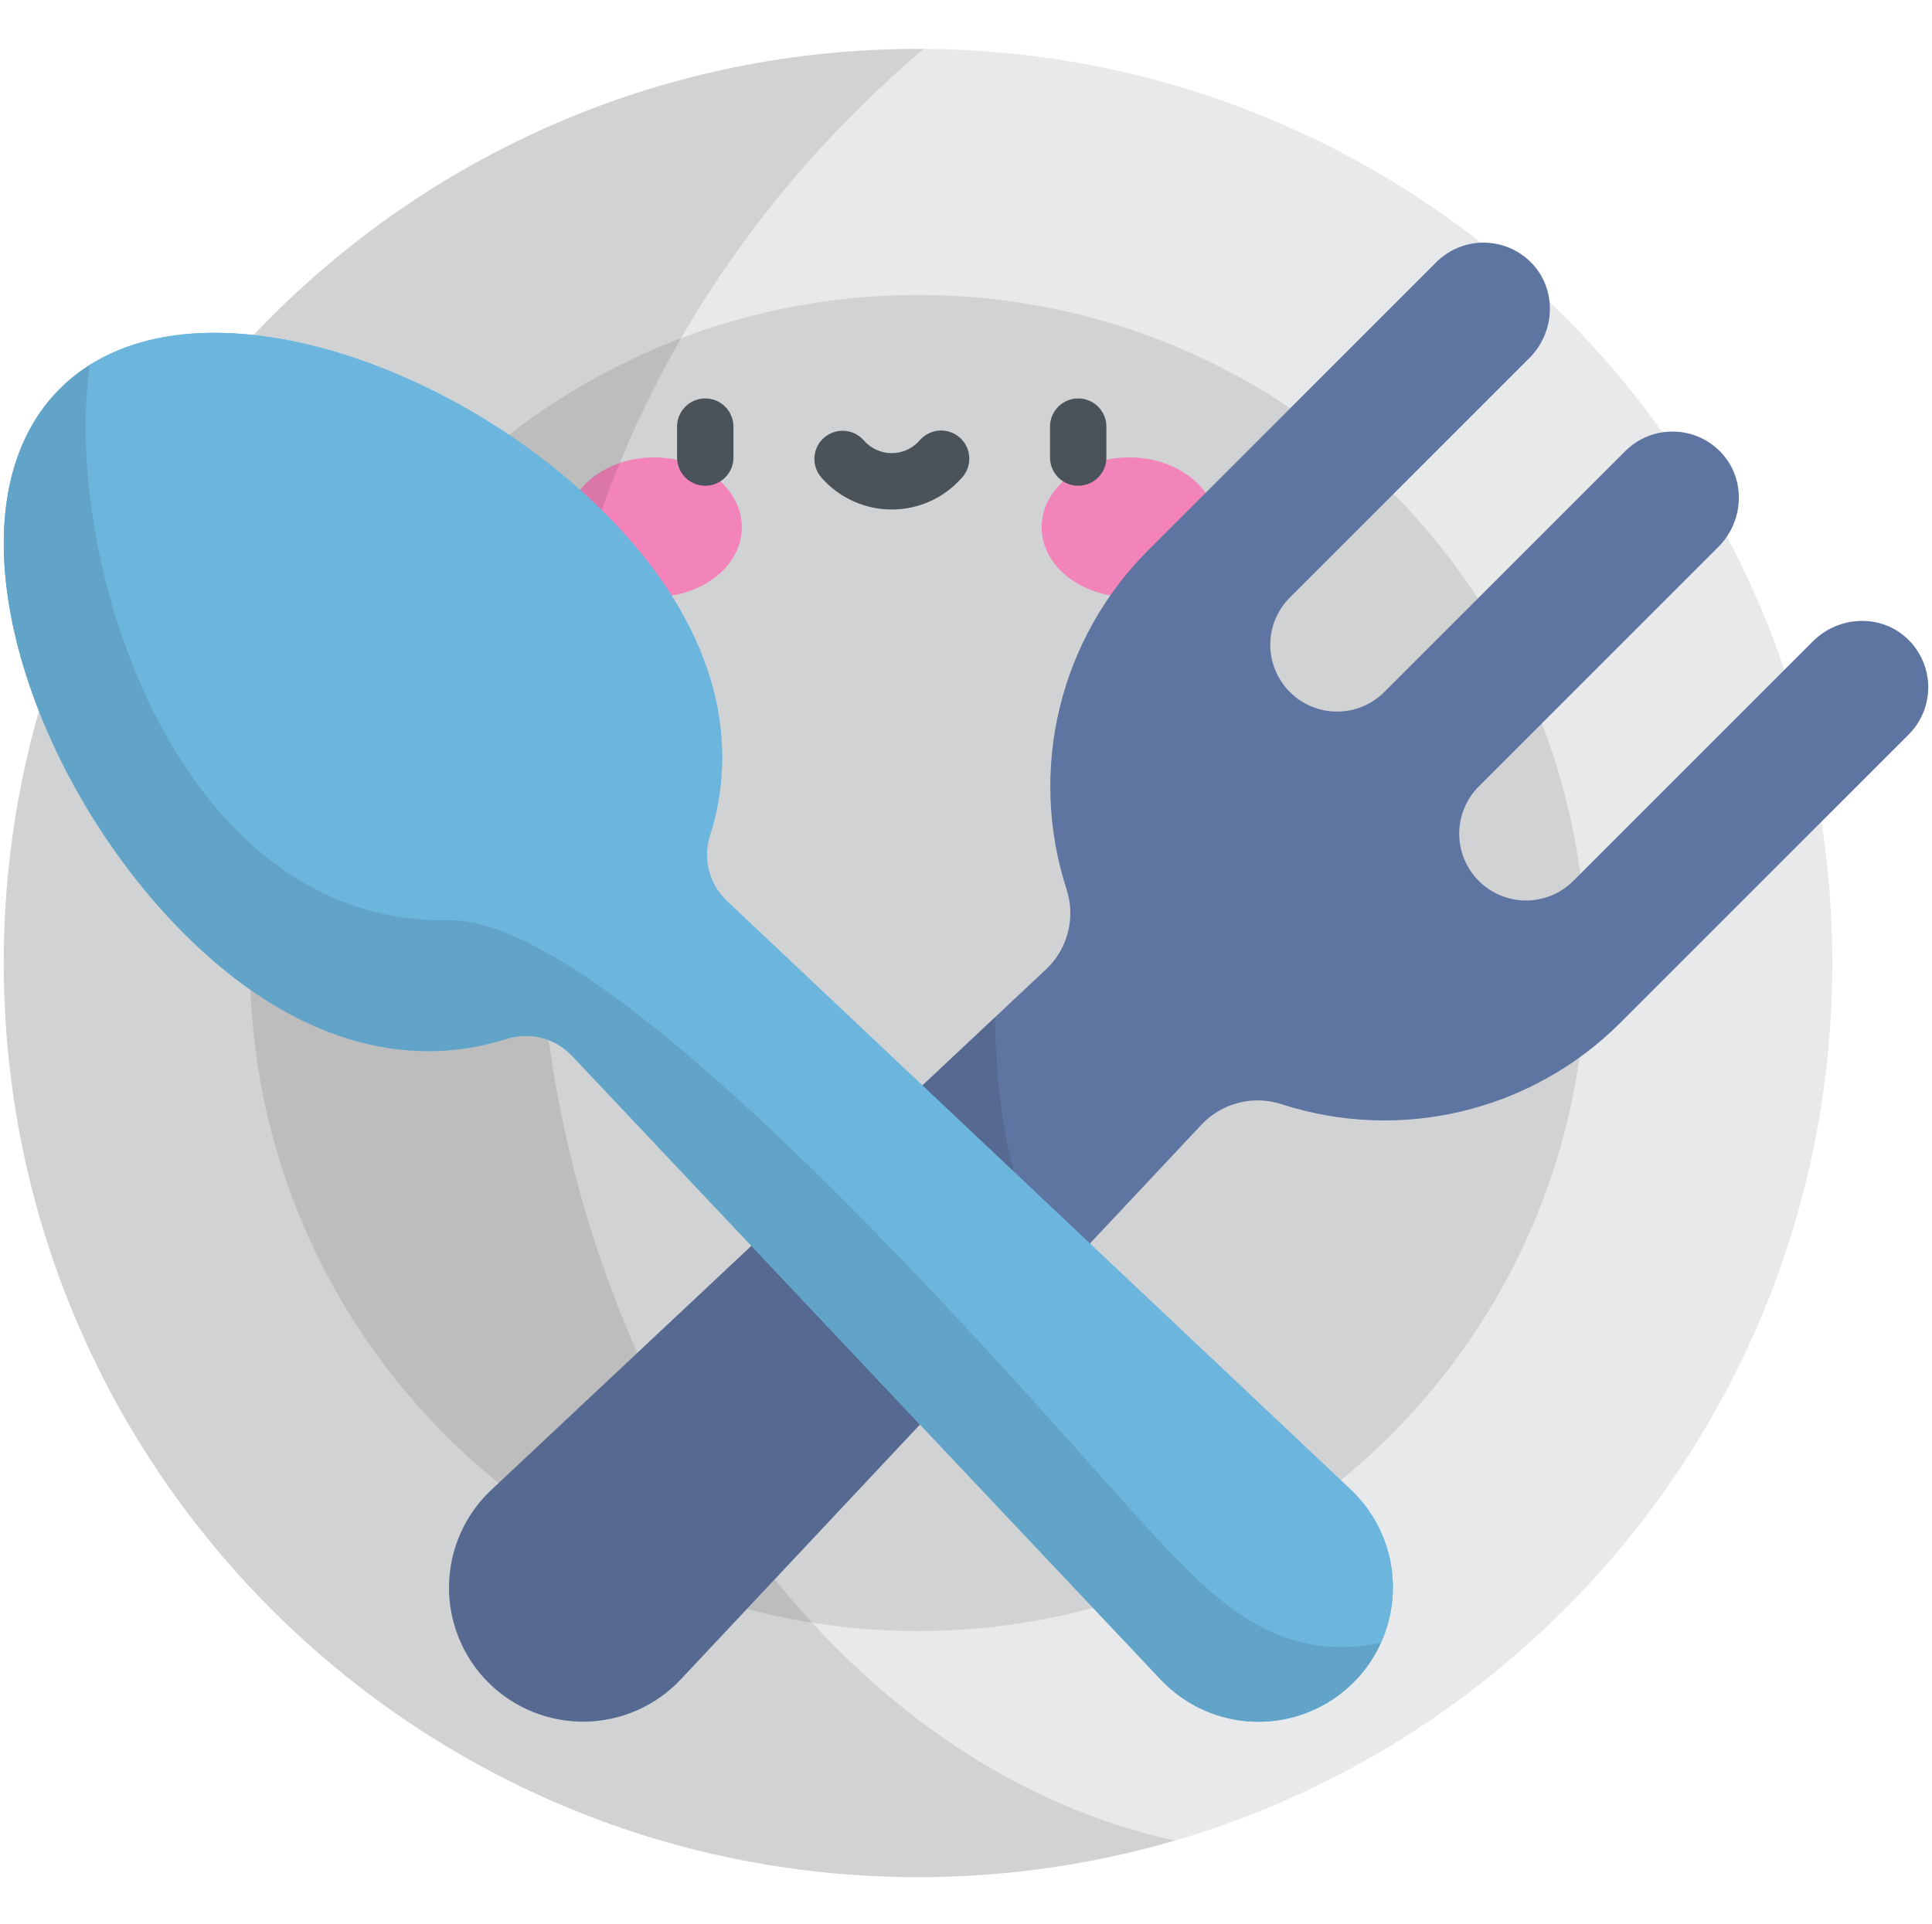 <svg width="514" height="512" viewBox="0 0 514 512" fill="none" xmlns="http://www.w3.org/2000/svg">
<path d="M244.24 499.48C378.578 499.48 487.48 390.578 487.48 256.24C487.48 121.902 378.578 13 244.24 13C109.902 13 1 121.902 1 256.24C1 390.578 109.902 499.48 244.24 499.48Z" fill="#E8E9EA"/>
<path opacity="0.1" d="M244.24 434C342.414 434 422 354.414 422 256.24C422 158.066 342.414 78.48 244.24 78.48C146.066 78.48 66.48 158.066 66.48 256.24C66.48 354.414 146.066 434 244.24 434Z" fill="black"/>
<path d="M174.04 158.851C186.919 158.851 197.36 150.536 197.36 140.28C197.36 130.024 186.919 121.709 174.04 121.709C161.16 121.709 150.72 130.024 150.72 140.28C150.72 150.536 161.16 158.851 174.04 158.851Z" fill="#F284B9"/>
<path d="M300.44 158.851C313.319 158.851 323.76 150.536 323.76 140.28C323.76 130.024 313.319 121.709 300.44 121.709C287.56 121.709 277.12 130.024 277.12 140.28C277.12 150.536 287.56 158.851 300.44 158.851Z" fill="#F284B9"/>
<path d="M187.63 129.25C185.641 129.25 183.733 128.46 182.327 127.053C180.92 125.647 180.13 123.739 180.13 121.75V113.516C180.13 111.527 180.92 109.619 182.327 108.213C183.733 106.806 185.641 106.016 187.63 106.016C189.619 106.016 191.527 106.806 192.933 108.213C194.34 109.619 195.13 111.527 195.13 113.516V121.75C195.13 123.739 194.34 125.647 192.933 127.053C191.527 128.46 189.619 129.25 187.63 129.25Z" fill="#4A5359"/>
<path d="M286.852 129.25C284.863 129.25 282.955 128.46 281.549 127.053C280.142 125.647 279.352 123.739 279.352 121.75V113.516C279.352 111.527 280.142 109.619 281.549 108.213C282.955 106.806 284.863 106.016 286.852 106.016C288.841 106.016 290.749 106.806 292.155 108.213C293.562 109.619 294.352 111.527 294.352 113.516V121.75C294.352 123.739 293.562 125.647 292.155 127.053C290.749 128.46 288.841 129.25 286.852 129.25Z" fill="#4A5359"/>
<path d="M237.241 135.574C233.69 135.573 230.18 134.812 226.949 133.34C223.717 131.868 220.839 129.721 218.507 127.043C217.2 125.543 216.542 123.586 216.679 121.602C216.815 119.617 217.734 117.768 219.234 116.461C220.734 115.154 222.691 114.497 224.675 114.633C226.66 114.769 228.509 115.688 229.816 117.188C230.739 118.251 231.88 119.104 233.161 119.688C234.442 120.273 235.833 120.575 237.241 120.575C238.649 120.575 240.041 120.273 241.322 119.688C242.603 119.104 243.744 118.251 244.667 117.188C245.31 116.433 246.097 115.812 246.982 115.363C247.866 114.913 248.831 114.644 249.821 114.57C250.81 114.497 251.805 114.62 252.746 114.933C253.688 115.247 254.558 115.744 255.306 116.396C256.054 117.048 256.665 117.842 257.104 118.731C257.543 119.621 257.801 120.59 257.863 121.58C257.925 122.57 257.79 123.563 257.466 124.501C257.142 125.439 256.635 126.303 255.974 127.043C253.642 129.721 250.764 131.868 247.532 133.34C244.301 134.812 240.792 135.573 237.241 135.574Z" fill="#4A5359"/>
<path opacity="0.1" d="M245.718 13.022C245.225 13.022 244.735 13.003 244.241 13.003C109.9 13.004 1 121.904 1 256.24C1 390.576 109.9 499.476 244.236 499.476C267.359 499.491 290.366 496.21 312.563 489.732C150.682 454.626 61.708 169.715 245.718 13.022Z" fill="black"/>
<path d="M507.173 169.706C500.095 163.265 489.073 163.887 482.306 170.654L418.56 234.4C416.91 236.05 414.95 237.36 412.794 238.253C410.638 239.146 408.327 239.606 405.993 239.606C403.659 239.606 401.348 239.146 399.192 238.253C397.035 237.36 395.076 236.05 393.426 234.4C391.776 232.75 390.466 230.791 389.573 228.634C388.68 226.478 388.22 224.167 388.22 221.833C388.22 219.499 388.68 217.188 389.573 215.032C390.466 212.876 391.776 210.916 393.426 209.266L457.172 145.52C463.939 138.753 464.561 127.73 458.12 120.653C456.503 118.871 454.54 117.437 452.352 116.436C450.164 115.435 447.795 114.889 445.39 114.831C442.984 114.773 440.592 115.204 438.358 116.098C436.124 116.991 434.094 118.33 432.393 120.031L368.293 184.131C366.643 185.781 364.683 187.091 362.527 187.984C360.371 188.877 358.06 189.337 355.726 189.337C353.392 189.337 351.081 188.877 348.925 187.984C346.768 187.091 344.809 185.781 343.159 184.131C341.509 182.481 340.199 180.522 339.306 178.365C338.413 176.209 337.953 173.898 337.953 171.564C337.953 169.23 338.413 166.919 339.306 164.763C340.199 162.607 341.509 160.647 343.159 158.997L406.9 95.252C413.667 88.485 414.289 77.462 407.848 70.385C406.231 68.603 404.268 67.169 402.08 66.168C399.892 65.167 397.523 64.621 395.117 64.563C392.712 64.505 390.319 64.936 388.085 65.829C385.851 66.723 383.822 68.062 382.12 69.763L305.452 146.431C293.874 158.006 285.719 172.555 281.89 188.473C278.061 204.39 278.705 221.057 283.752 236.631C284.956 240.328 285.084 244.292 284.12 248.059C283.156 251.826 281.141 255.241 278.31 257.906L130.712 396.44C127.228 399.71 124.437 403.647 122.504 408.017C120.571 412.386 119.536 417.1 119.46 421.878C119.384 426.655 120.27 431.4 122.063 435.828C123.857 440.257 126.522 444.28 129.901 447.659C133.28 451.038 137.303 453.703 141.732 455.496C146.161 457.29 150.905 458.175 155.682 458.1C160.46 458.024 165.173 456.989 169.543 455.056C173.913 453.123 177.85 450.332 181.12 446.848L319.652 299.248C322.317 296.417 325.733 294.403 329.5 293.439C333.266 292.476 337.23 292.603 340.927 293.806C356.501 298.853 373.168 299.498 389.085 295.668C405.003 291.839 419.552 283.685 431.127 272.106L507.8 195.435C509.501 193.733 510.839 191.703 511.732 189.469C512.625 187.234 513.056 184.842 512.997 182.436C512.938 180.031 512.392 177.662 511.391 175.474C510.39 173.286 508.955 171.323 507.173 169.706Z" fill="#5F75A1"/>
<path opacity="0.1" d="M264.708 270.674L130.708 396.438C127.224 399.708 124.433 403.645 122.5 408.015C120.567 412.384 119.532 417.098 119.456 421.876C119.38 426.653 120.266 431.398 122.059 435.826C123.853 440.255 126.518 444.278 129.897 447.657C133.276 451.036 137.299 453.701 141.728 455.494C146.157 457.288 150.901 458.173 155.678 458.098C160.456 458.022 165.17 456.987 169.539 455.054C173.909 453.121 177.846 450.33 181.116 446.846L281.616 339.766C267.907 318.696 265.069 291.871 264.708 270.674Z" fill="black"/>
<path d="M160.909 136.58C118.916 94.587 47.742 71.621 15.909 103.459C-15.924 135.297 7.037 206.471 49.03 248.459C77.861 277.29 108.161 284.859 134.63 276.468C137.658 275.476 140.905 275.359 143.996 276.133C147.087 276.907 149.896 278.538 152.1 280.84L308.812 446.915C312.094 450.394 316.042 453.178 320.42 455.105C324.798 457.031 329.518 458.059 334.3 458.128C339.083 458.198 343.83 457.307 348.262 455.508C352.694 453.71 356.721 451.041 360.103 447.659C363.485 444.277 366.154 440.251 367.952 435.818C369.751 431.386 370.642 426.639 370.572 421.856C370.503 417.074 369.475 412.354 367.549 407.976C365.622 403.598 362.838 399.65 359.359 396.368L193.283 239.653C190.982 237.448 189.351 234.637 188.578 231.545C187.806 228.453 187.924 225.206 188.918 222.178C197.3 195.711 189.74 165.411 160.909 136.58Z" fill="#6CB6DE"/>
<path d="M160.909 136.58C118.916 94.587 47.742 71.621 15.909 103.459C-15.924 135.297 7.037 206.471 49.03 248.459C77.861 277.29 108.161 284.859 134.63 276.468C137.658 275.476 140.905 275.359 143.996 276.133C147.087 276.907 149.896 278.538 152.1 280.84L308.812 446.915C312.094 450.394 316.042 453.178 320.42 455.105C324.798 457.031 329.518 458.059 334.3 458.128C339.083 458.198 343.83 457.307 348.262 455.508C352.694 453.71 356.721 451.041 360.103 447.659C363.485 444.277 366.154 440.251 367.952 435.818C369.751 431.386 370.642 426.639 370.572 421.856C370.503 417.074 369.475 412.354 367.549 407.976C365.622 403.598 362.838 399.65 359.359 396.368L193.283 239.653C190.982 237.448 189.351 234.637 188.578 231.545C187.806 228.453 187.924 225.206 188.918 222.178C197.3 195.711 189.74 165.411 160.909 136.58Z" fill="#6CB6DE"/>
<path opacity="0.1" d="M305.732 407.098C283.418 383.132 166.174 243.98 119.454 244.85C47.686 246.187 16.476 150.691 23.854 97.111C20.976 98.926 18.308 101.054 15.9 103.458C-15.934 135.296 7.032 206.47 49.025 248.463C77.856 277.294 108.156 284.863 134.625 276.472C137.653 275.478 140.901 275.361 143.993 276.134C147.085 276.907 149.895 278.538 152.1 280.84L308.812 446.914C312.095 450.393 316.042 453.178 320.42 455.104C324.798 457.03 329.518 458.058 334.3 458.127C339.083 458.197 343.831 457.306 348.263 455.508C352.695 453.709 356.721 451.04 360.103 447.658C363.141 444.628 365.607 441.074 367.383 437.167C339.342 442.658 323.366 426.04 305.732 407.098Z" fill="black"/>
</svg>
